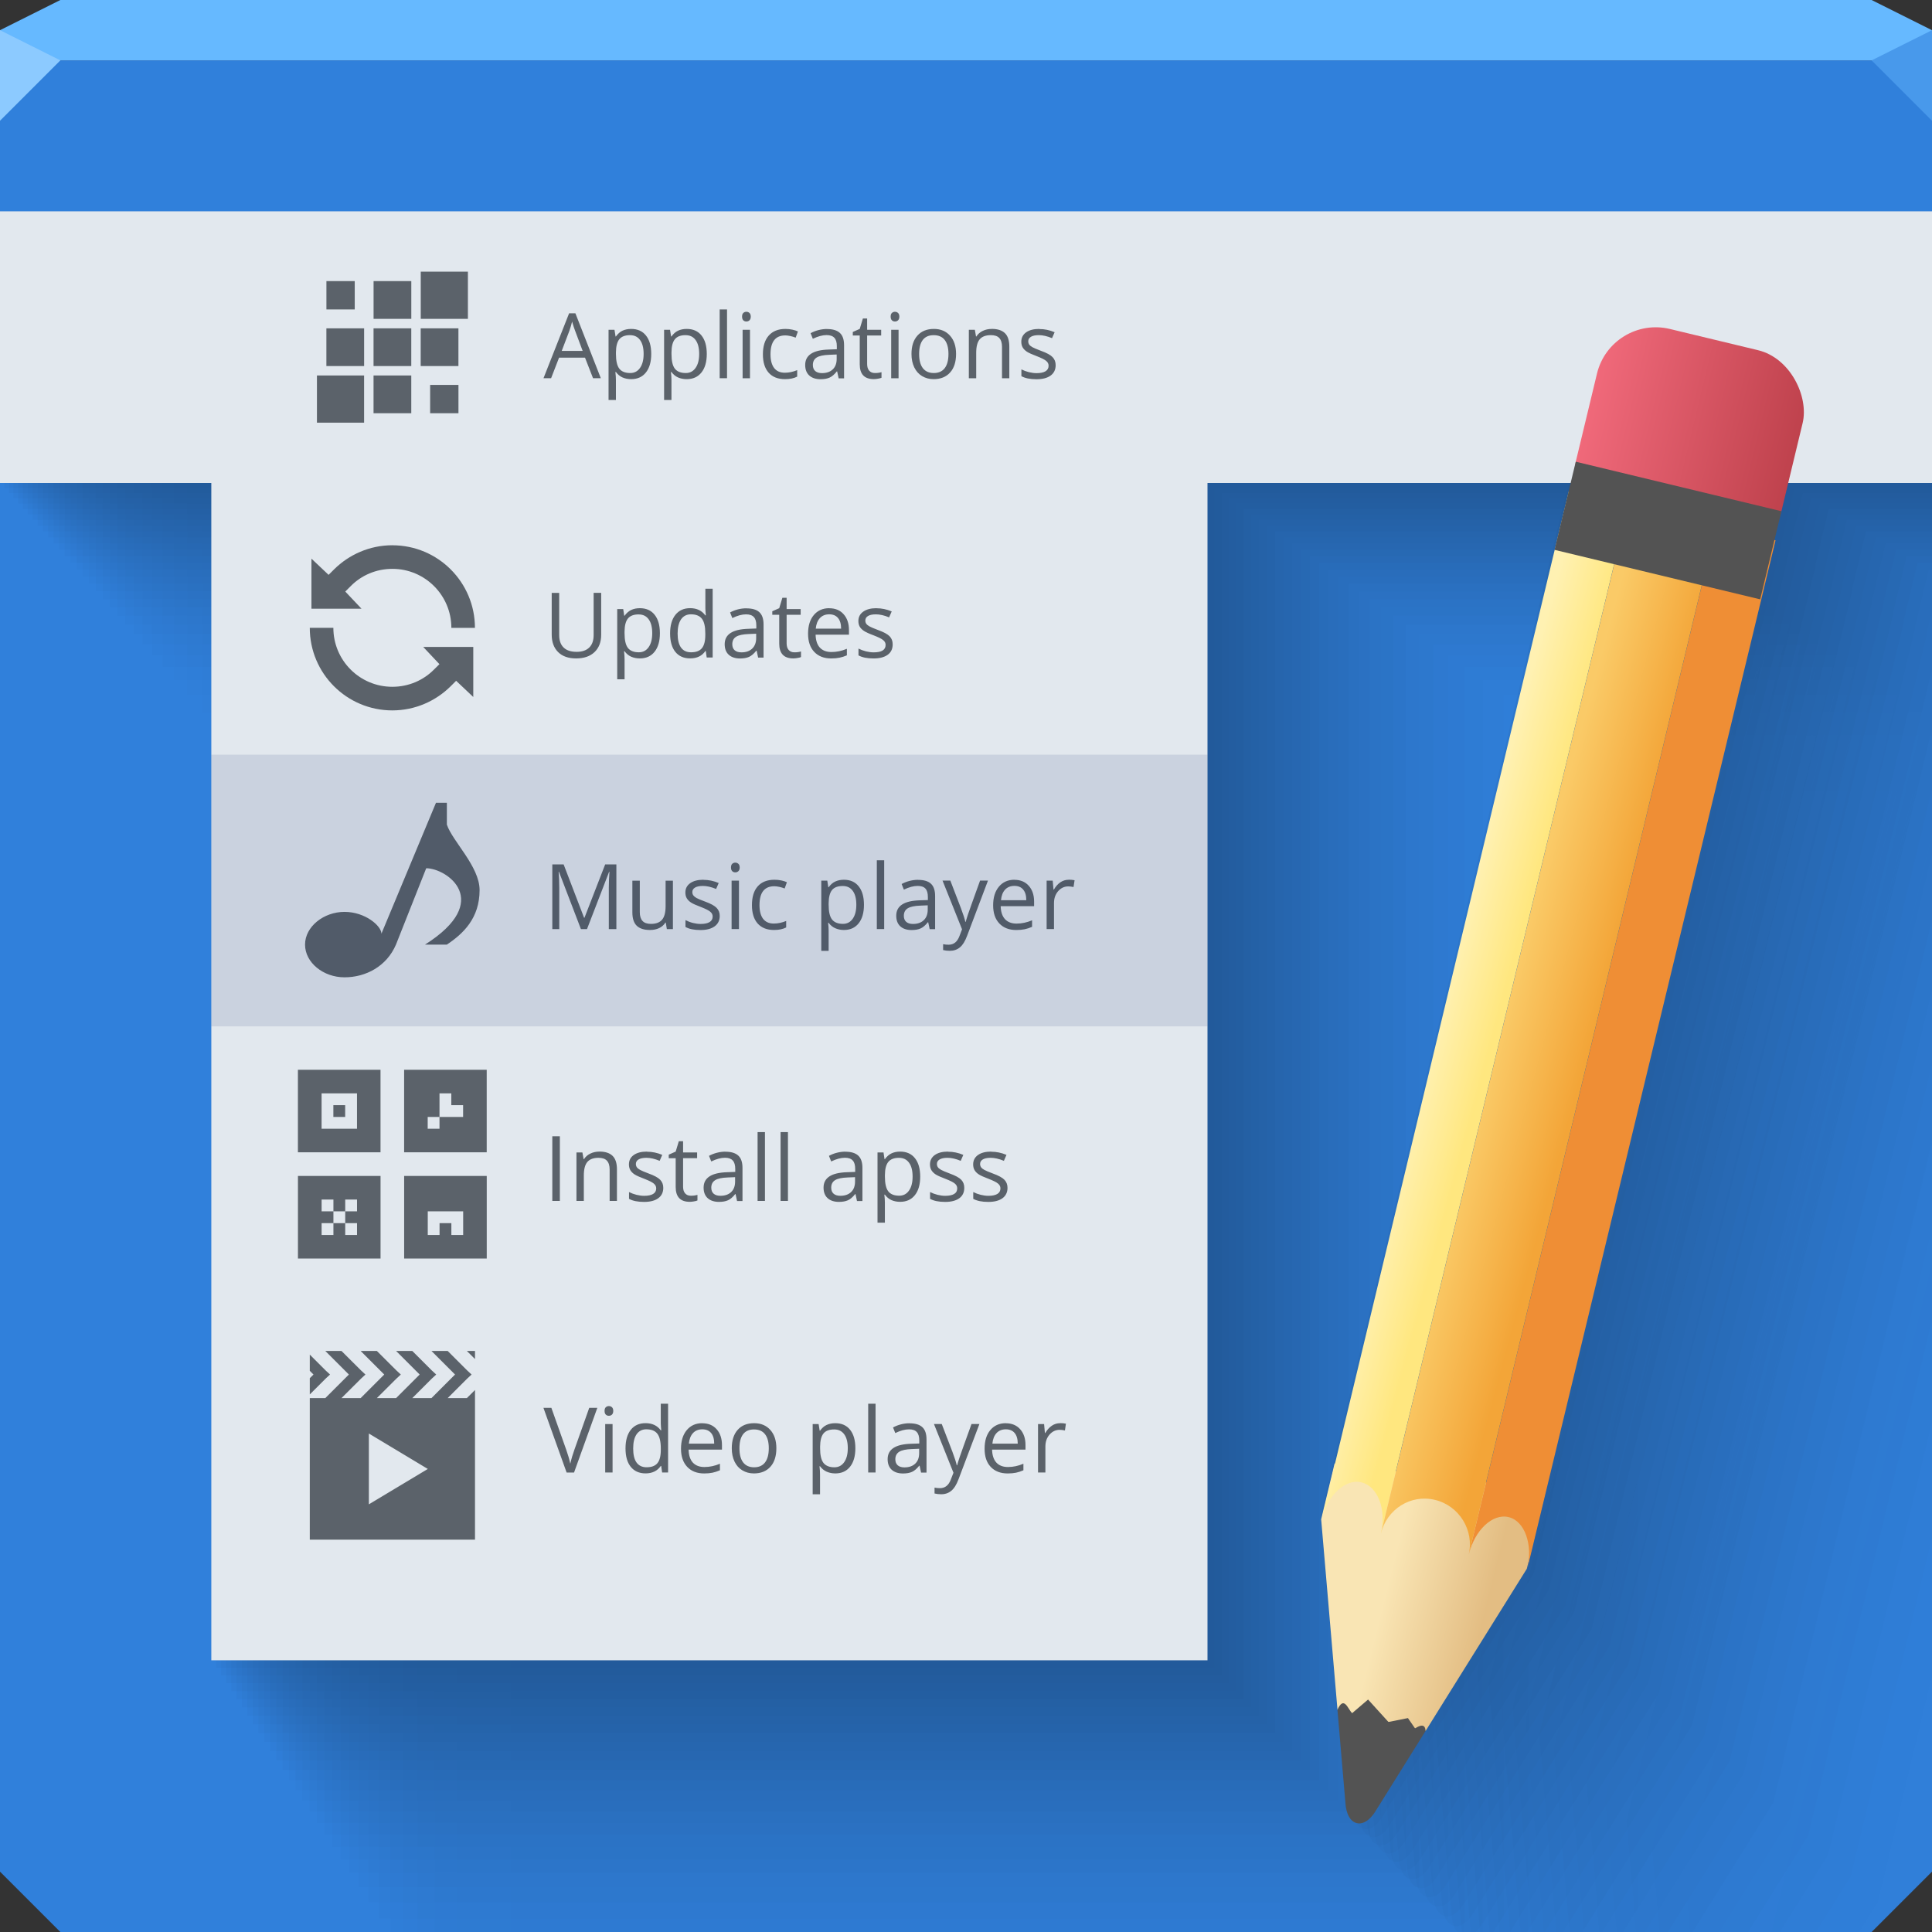 <?xml version="1.0" encoding="UTF-8"?>
<svg id="w" width="64" height="64" version="1.1" xmlns="http://www.w3.org/2000/svg" xmlns:cc="http://creativecommons.org/ns#" xmlns:dc="http://purl.org/dc/elements/1.1/" xmlns:rdf="http://www.w3.org/1999/02/22-rdf-syntax-ns#">
	<rect width="100%" height="100%" fill="#333333" stroke="none"/>
	<defs id="aw">
		<linearGradient id="b" x1="49" x2="45.63" y1="59" y2="58.97" gradientUnits="userSpaceOnUse">
			<stop id="ap" stop-color="#e3bd83" offset="0"/>
			<stop id="ag" stop-color="#f9e5b4" offset="1"/>
		</linearGradient>
		<linearGradient id="e" x1="43.258" x2="41.375" y1="32.905" y2="32.412" gradientUnits="userSpaceOnUse">
			<stop id="bk" stop-color="#ffe77f" offset="0"/>
			<stop id="bp" stop-color="#fff1b2" offset="1"/>
		</linearGradient>
		<linearGradient id="f" x1="45.908" x2="43.032" y1="35.126" y2="34.374" gradientUnits="userSpaceOnUse">
			<stop id="bl" stop-color="#f3a538" offset="0"/>
			<stop id="bm" stop-color="#faca67" offset="1"/>
		</linearGradient>
		<linearGradient id="c" x1="50" x2="43" y1="20" y2="20" gradientUnits="userSpaceOnUse">
			<stop id="am" stop-color="#bf424d" offset="0"/>
			<stop id="an" stop-color="#f0697a" offset="1"/>
		</linearGradient>
	</defs>
	<path id="as" d="m0 2v32 28l2 2h30 30l2-2v-28-32h-32z" style="color:#000000;fill:#3080db"/>
	<path id="bf" d="m2 0-2 1v1h19.562 19.562 24.875v-1l-2-1h-22.875-19.562z" style="color:#000000;fill:#66b9ff"/>
	<path id="d" d="m64 4-2-2 2-1z" style="fill:#4899eb"/>
	<path id="h" d="m0 1v3l2-2z" style="fill:#8ccaff"/>
	<g id="af" style="opacity:.436">
		<path id="ab" d="m9 16v10.178h7.916v10.178 10.178 23.748h37.318v-23.748-10.178-10.178h13.544l-0.066 0.274-0.015-0.004-9.243 38.493c0.009-0.039 0.031-0.068 0.042-0.106l-0.024 0.097 0.614 7.125 0.307 3.563s0.037 0.591 0.417 0.682c0.381 0.091 0.682-0.42 0.682-0.42l1.891-3.033 3.784-6.069 0.709-2.946-0.011-0.002 8.565-35.54-0.015-0.004 0.261-1.091 0.245-1.018h5.455v-10.178zm60.393 13.175h0.004l-8.159 33.952h-0.002zm3.28 0.789h0.002l-8.064 33.586h-0.004z" style="color:#000000;fill-opacity:.004;fill:#000000"/>
		<path id="n" d="m0 7v9h7v9 9 21h33v-21-9-9h11.977l-0.059 0.242-0.014-0.004-8.174 34.039c0.008-0.034 0.027-0.06 0.037-0.094l-0.021 0.086 0.543 6.301 0.271 3.15s0.032 0.523 0.369 0.604c0.337 0.081 0.604-0.371 0.604-0.371l1.672-2.682 3.346-5.367 0.627-2.606-0.01-2e-3 7.574-31.428-0.014-0.004 0.23-0.965 0.217-0.9h4.824v-9zm53.404 11.65h0.004l-7.215 30.023h-2e-3zm2.9 0.697h2e-3l-7.131 29.699h-0.004z" style="color:#000000;fill-opacity:.055;fill:#000000"/>
		<g id="y" style="">
			<path id="al" d="m9 16v10.178h7.916v10.178 10.178 23.748h37.318v-23.748-10.178-10.178h13.544l-0.066 0.274-0.015-0.004-9.243 38.493c0.009-0.039 0.031-0.068 0.042-0.106 0 0-0.024 0.097-0.024 0.097s0.614 7.125 0.614 7.125 0.307 3.563 0.307 3.563 0.037 0.591 0.417 0.682c0.381 0.091 0.682-0.42 0.682-0.42s1.891-3.033 1.891-3.033 3.784-6.069 3.784-6.069l0.709-2.946-0.011-0.002 8.565-35.54-0.015-0.004 0.261-1.091 0.245-1.018h5.455v-10.178h-72.375m60.393 13.175h0.004l-8.159 33.952h-0.002l8.157-33.952m3.28 0.789h0.002l-8.064 33.586h-0.004l8.066-33.586" style="color:#000000;fill-opacity:.004;fill:#000000;opacity:1"/>
			<path id="aj" d="m7.384 14.384v9.966h7.752v9.966 9.966 23.254h36.543v-23.254-9.966-9.966h13.262l-0.065 0.268-0.015-0.004-9.051 37.693c0.009-0.038 0.03-0.067 0.041-0.104 0 0-0.024 0.095-0.024 0.095l0.601 6.977s0.301 3.489 0.301 3.489 0.036 0.579 0.409 0.668c0.373 0.09 0.668-0.411 0.668-0.411s1.851-2.97 1.851-2.97 3.705-5.943 3.705-5.943l0.694-2.885-0.011-0.002 8.387-34.802s-0.015-0.004-0.015-0.004l0.255-1.068s0.24-0.997 0.24-0.997h5.342v-9.966h-70.871m59.138 12.901h0.004l-7.989 33.247h-0.002l7.987-33.247m3.212 0.772h0.002l-7.896 32.888h-0.004l7.899-32.888" style="color:#000000;fill-opacity:.013;fill:#000000;opacity:1"/>
			<path id="ah" d="m6.714 13.714v9.879h7.683v9.879 9.879 23.05h36.221v-23.05-9.879-9.879h13.146l-0.064 0.266-0.015-0.004-8.972 37.362c0.009-0.038 0.03-0.066 0.041-0.103l-0.024 0.094 0.596 6.916 0.298 3.458s0.035 0.574 0.405 0.662c0.37 0.089 0.662-0.407 0.662-0.407s1.835-2.943 1.835-2.943 3.672-5.891 3.672-5.891l0.688-2.86s-0.011-0.002-0.011-0.002l8.314-34.496-0.015-0.004 0.253-1.059 0.238-0.988h5.295v-9.879h-70.248m58.618 12.788h0.004l-7.919 32.954h-0.002l7.917-32.954m3.183 0.765h0.002l-7.827 32.598h-0.004l7.829-32.598" style="color:#000000;fill-opacity:.017;fill:#000000;opacity:1"/>
			<path id="a" d="m6.2 13.2v9.811h7.631v9.811 9.811 22.893h35.975v-22.893-9.811-9.811h13.056l-0.064 0.264s-0.015-0.004-0.015-0.004l-8.911 37.108c0.009-0.037 0.03-0.066 0.04-0.102 0 0-0.023 0.094-0.023 0.094s0.592 6.869 0.592 6.869 0.296 3.434 0.296 3.434 0.035 0.57 0.402 0.658c0.367 0.088 0.658-0.405 0.658-0.405l1.823-2.923s3.647-5.851 3.647-5.851l0.683-2.84-0.011-0.002 8.257-34.261-0.015-0.004 0.251-1.052 0.236-0.982h5.259v-9.811h-69.77m58.219 12.701h0.004l-7.865 32.73h-0.002l7.863-32.73m3.162 0.76h0.002l-7.774 32.377h-0.004l7.776-32.377" style="color:#000000;fill-opacity:.02;fill:#000000;opacity:1"/>
			<path id="at" d="m5.767 12.767v9.755h7.587v9.755 9.755 22.761h35.767v-22.761-9.755-9.755h12.981l-0.064 0.263-0.015-0.004-8.859 36.893c0.009-0.037 0.03-0.065 0.04-0.102l-0.023 0.093 0.589 6.829s0.294 3.415 0.294 3.415 0.035 0.566 0.4 0.654c0.365 0.088 0.654-0.402 0.654-0.402s1.812-2.906 1.812-2.906 3.626-5.817 3.626-5.817l0.68-2.824-0.011-0.002 8.209-34.063-0.015-0.004 0.25-1.046s0.235-0.976 0.235-0.976h5.229v-9.755h-69.367m57.882 12.627h0.004l-7.82 32.541h-0.002l7.818-32.541m3.144 0.756h0.002l-7.729 32.19h-0.004l7.731-32.19" style="color:#000000;fill-opacity:.022;fill:#000000;opacity:1"/>
			<path id="bn" d="m5.386 12.386v9.705h7.548v9.705 9.705 22.644h35.584v-22.644-9.705-9.705h12.914l-0.063 0.261-0.015-0.004-8.814 36.704c0.009-0.037 0.03-0.065 0.04-0.101 0 0-0.023 0.093-0.023 0.093s0.585 6.794 0.585 6.794 0.293 3.397 0.293 3.397 0.035 0.564 0.398 0.651c0.363 0.087 0.651-0.4 0.651-0.4l1.803-2.892s3.608-5.787 3.608-5.787l0.676-2.809-0.011-0.002 8.167-33.889-0.015-0.004 0.249-1.04s0.234-0.971 0.234-0.971h5.202v-9.705h-69.012m57.586 12.563h0.004l-7.78 32.374h-0.002l7.778-32.374m3.127 0.752h0.002l-7.689 32.025h-0.004l7.691-32.025" style="color:#000000;fill-opacity:.024;fill:#000000;opacity:1"/>
			<path id="bo" d="m5.04 12.041v9.66h7.513v9.66 9.66 22.539h35.419v-22.539-9.66-9.66h12.854l-0.063 0.26s-0.015-0.004-0.015-0.004l-8.773 36.534c0.009-0.037 0.029-0.065 0.04-0.101 0 0-0.023 0.092-0.023 0.092s0.583 6.763 0.583 6.763l0.291 3.381s0.035 0.561 0.396 0.648c0.361 0.087 0.648-0.398 0.648-0.398l1.794-2.878s3.591-5.761 3.591-5.761l0.673-2.796-0.011-0.002 8.129-33.731-0.015-0.004 0.247-1.036s0.233-0.966 0.233-0.966h5.178v-9.66h-68.69m57.318 12.504h0.004l-7.744 32.224h-0.002l7.742-32.224m3.113 0.748h0.002l-7.654 31.876h-0.004l7.655-31.876" style="color:#000000;fill-opacity:.026;fill:#000000;opacity:1"/>
			<path id="bi" d="m4.723 11.723v9.618h7.481v9.618 9.618 22.442h35.266v-22.442-9.618-9.618h12.799l-0.063 0.259-0.015-0.004-8.735 36.377c0.009-0.037 0.029-0.064 0.04-0.1 0 0-0.023 0.092-0.023 0.092l0.58 6.734s0.29 3.367 0.29 3.367 0.035 0.558 0.394 0.645c0.36 0.086 0.645-0.397 0.645-0.397s1.787-2.866 1.787-2.866l3.575-5.736 0.67-2.784-0.01-0.002 8.094-33.586-0.015-0.004 0.246-1.031s0.232-0.962 0.232-0.962h5.155v-9.618h-68.395m57.072 12.45h0.004l-7.71 32.085h-0.002l7.708-32.085m3.1 0.745h0.002l-7.621 31.739h-0.004l7.623-31.739" style="color:#000000;fill-opacity:.028;fill:#000000;opacity:1"/>
			<path id="bq" d="m4.428 11.428v9.579h7.451v9.579 9.579 22.352h35.125v-22.352-9.579-9.579h12.748l-0.062 0.258s-0.015-0.004-0.015-0.004l-8.7 36.231c0.009-0.037 0.029-0.064 0.04-0.1 0 0-0.023 0.091-0.023 0.091s0.578 6.706 0.578 6.706l0.289 3.353s0.034 0.556 0.393 0.642c0.358 0.086 0.642-0.395 0.642-0.395s1.78-2.854 1.78-2.854l3.561-5.713 0.667-2.773-0.01-0.002 8.062-33.451-0.015-0.004 0.245-1.027 0.231-0.958h5.135v-9.579h-68.12m56.843 12.4h0.004l-7.679 31.956h-0.002l7.677-31.956m3.087 0.742h0.002l-7.59 31.611h-0.004l7.592-31.611" style="color:#000000;fill-opacity:.03;fill:#000000;opacity:1"/>
			<path id="bj" d="m4.151 11.151v9.543h7.423v9.543 9.543 22.267h34.992v-22.267-9.543-9.543h12.699l-0.062 0.257-0.014-0.004-8.667 36.093c0.009-0.036 0.029-0.064 0.039-0.099 0 0-0.023 0.091-0.023 0.091s0.576 6.681 0.576 6.681 0.288 3.341 0.288 3.341 0.034 0.554 0.391 0.64c0.357 0.086 0.64-0.393 0.64-0.393l1.773-2.844 3.548-5.691 0.665-2.763-0.01-0.002 8.031-33.324-0.014-0.004 0.244-1.023 0.23-0.955h5.115v-9.543h-67.862m56.627 12.353h0.004l-7.65 31.835h-0.002l7.648-31.835m3.075 0.739h0.002l-7.561 31.492h-0.004l7.563-31.492" style="color:#000000;fill-opacity:.031;fill:#000000;opacity:1"/>
			<path id="av" d="m3.888 10.888v9.509h7.396v9.509 9.509 22.187h34.866v-22.187-9.509-9.509h12.654l-0.062 0.256-0.014-0.004-8.636 35.964c0.009-0.036 0.029-0.064 0.039-0.099 0 0-0.023 0.091-0.023 0.091s0.574 6.657 0.574 6.657 0.287 3.329 0.287 3.329 0.034 0.552 0.39 0.638c0.356 0.085 0.638-0.392 0.638-0.392l1.766-2.833s3.535-5.671 3.535-5.671l0.662-2.753-0.01-0.002 8.002-33.205-0.014-0.004 0.243-1.019 0.229-0.951h5.097v-9.509h-67.618m56.424 12.309h0.004l-7.623 31.721h-0.002l7.621-31.721m3.064 0.737h0.002l-7.534 31.378h-0.004l7.536-31.378" style="color:#000000;fill-opacity:.033;fill:#000000;opacity:1"/>
			<path id="ay" d="m3.639 10.639v9.476h7.37v9.476 9.476 22.111h34.746v-22.111-9.476-9.476h12.61l-0.062 0.255-0.014-0.004-8.606 35.84c0.009-0.036 0.029-0.063 0.039-0.099 0 0-0.023 0.09-0.023 0.09s0.572 6.634 0.572 6.634l0.286 3.317s0.034 0.55 0.389 0.635c0.355 0.085 0.635-0.391 0.635-0.391s1.76-2.824 1.76-2.824 3.523-5.651 3.523-5.651l0.66-2.743-0.01-0.002 7.975-33.091-0.014-0.004 0.243-1.016s0.228-0.948 0.228-0.948h5.08v-9.476h-67.386m56.23 12.267h0.004l-7.597 31.612h-0.002l7.595-31.612m3.054 0.734h0.002l-7.508 31.271h-0.004l7.51-31.271" style="color:#000000;fill-opacity:.034;fill:#000000;opacity:1"/>
			<path id="u" d="m3.401 10.4v9.445h7.346v9.445 9.445 22.038h34.632v-22.038-9.445-9.445h12.569l-0.061 0.254-0.014-0.004-8.578 35.722c0.009-0.036 0.029-0.063 0.039-0.098 0 0-0.023 0.09-0.023 0.09l0.57 6.612 0.285 3.306s0.034 0.548 0.387 0.633c0.353 0.085 0.633-0.389 0.633-0.389s1.754-2.814 1.754-2.814l3.511-5.633 0.658-2.734-0.01-0.002 7.949-32.982-0.014-0.004 0.242-1.012 0.228-0.945h5.063v-9.445h-67.164m56.045 12.226h0.004l-7.572 31.508h-0.002l7.57-31.508m3.044 0.732h0.002l-7.483 31.168h-0.004l7.485-31.168" style="color:#000000;fill-opacity:.036;fill:#000000;opacity:1"/>
			<path id="ar" d="m3.172 10.172v9.415h7.323v9.415 9.415 21.968h34.522v-21.968-9.415-9.415h12.529l-0.061 0.253-0.014-0.004-8.551 35.609c0.009-0.036 0.029-0.063 0.039-0.098 0 0-0.022 0.09-0.022 0.09s0.568 6.591 0.568 6.591 0.284 3.296 0.284 3.296 0.034 0.547 0.386 0.631c0.352 0.085 0.631-0.388 0.631-0.388s1.749-2.805 1.749-2.805 3.5-5.615 3.5-5.615l0.656-2.726-0.01-0.002 7.923-32.877s-0.014-0.004-0.014-0.004l0.241-1.009s0.227-0.942 0.227-0.942h5.047v-9.415h-66.952m55.867 12.188h0.004l-7.548 31.408h-0.002l7.546-31.408m3.034 0.729h0.002l-7.46 31.069h-0.004l7.462-31.069" style="color:#000000;fill-opacity:.037;fill:#000000;opacity:1"/>
			<path id="bd" d="m2.952 9.952v9.386h7.3v9.386 9.386 21.901h34.416v-21.901-9.386-9.386h12.491l-0.061 0.253s-0.014-0.004-0.014-0.004l-8.525 35.5c0.009-0.036 0.029-0.063 0.039-0.098l-0.022 0.09s0.566 6.571 0.566 6.571 0.283 3.286 0.283 3.286 0.034 0.545 0.385 0.629c0.351 0.084 0.629-0.387 0.629-0.387l1.744-2.797s3.489-5.598 3.489-5.598l0.654-2.717-0.01-0.002 7.899-32.777-0.014-0.004 0.24-1.006s0.226-0.939 0.226-0.939h5.031v-9.386h-66.747m55.696 12.15h0.004l-7.524 31.312h-0.002l7.522-31.312m3.025 0.727h0.002l-7.437 30.974h-0.004l7.439-30.974" style="color:#000000;fill-opacity:.038;fill:#000000;opacity:1"/>
			<path id="q" d="m2.74 9.739v9.358h7.279v9.358 9.358 21.836h34.314v-21.836-9.358-9.358h12.454l-0.061 0.252-0.014-0.004-8.499 35.395c0.009-0.036 0.029-0.063 0.039-0.097l-0.022 0.089 0.565 6.552s0.282 3.276 0.282 3.276 0.034 0.543 0.384 0.628c0.35 0.084 0.628-0.386 0.628-0.386l1.738-2.788s3.479-5.581 3.479-5.581l0.652-2.709-0.01-0.002 7.876-32.68s-0.014-0.004-0.014-0.004l0.24-1.003 0.225-0.936h5.016v-9.358h-66.549m55.532 12.114h0.004l-7.502 31.219h-0.002l7.5-31.219m3.016 0.725h0.002l-7.415 30.882h-0.004l7.417-30.882" style="color:#000000;fill-opacity:.039;fill:#000000;opacity:1"/>
			<path id="r" d="m2.534 9.534v9.332h7.258v9.332 9.332 21.774h34.216v-21.774-9.332-9.332h12.418l-0.061 0.251-0.014-0.004-8.475 35.293c0.009-0.036 0.028-0.062 0.038-0.097 0 0-0.022 0.089-0.022 0.089s0.563 6.533 0.563 6.533l0.281 3.267s0.034 0.542 0.383 0.626c0.349 0.084 0.626-0.385 0.626-0.385s1.734-2.78 1.734-2.78 3.469-5.565 3.469-5.565l0.65-2.701-0.01-0.002 7.853-32.586-0.014-0.004 0.239-1s0.225-0.934 0.225-0.934h5.002v-9.332h-66.358m55.372 12.08h0.004l-7.481 31.13h-0.002l7.479-31.13m3.007 0.723h0.002l-7.394 30.794h-0.004l7.396-30.794" style="color:#000000;fill-opacity:.041;fill:#000000;opacity:1"/>
			<path id="m" d="m2.335 9.335v9.306h7.238v9.306 9.306 21.713h34.12v-21.713-9.306-9.306h12.383l-0.061 0.25-0.014-0.004-8.451 35.195c0.009-0.036 0.028-0.062 0.038-0.097l-0.022 0.089 0.561 6.515 0.281 3.257s0.033 0.54 0.382 0.624c0.348 0.084 0.624-0.384 0.624-0.384s1.729-2.773 1.729-2.773 3.459-5.549 3.459-5.549l0.648-2.694-0.01-0.002 7.831-32.495-0.014-0.004 0.238-0.998 0.224-0.931h4.988v-9.306h-66.173m55.218 12.046h0.004l-7.46 31.043h-0.002l7.458-31.043m2.999 0.721h0.002l-7.373 30.708h-0.004l7.375-30.708" style="color:#000000;fill-opacity:.042;fill:#000000;opacity:1"/>
			<path id="o" d="m2.142 9.142v9.28h7.218v9.28 9.28 21.654h34.028v-21.654-9.28-9.28h12.35l-0.06 0.25-0.014-0.004-8.428 35.099c0.009-0.035 0.028-0.062 0.038-0.097l-0.022 0.089 0.56 6.497s0.28 3.248 0.28 3.248 0.033 0.539 0.381 0.622c0.347 0.083 0.622-0.383 0.622-0.383s1.724-2.765 1.724-2.765l3.45-5.534 0.646-2.687-0.01-0.002 7.81-32.407-0.014-0.004s0.238-0.995 0.238-0.995l0.224-0.928h4.974v-9.28h-65.993m55.068 12.013h0.004l-7.439 30.959h-0.002l7.438-30.959m2.991 0.719h0.002l-7.353 30.624h-0.004l7.355-30.624" style="color:#000000;fill-opacity:.043;fill:#000000;opacity:1"/>
			<path id="s" d="m1.954 8.954v9.256h7.199v9.256 9.256 21.597h33.938v-21.597-9.256-9.256h12.317l-0.06 0.249-0.014-0.004-8.406 35.006c0.009-0.035 0.028-0.062 0.038-0.096l-0.022 0.088s0.558 6.48 0.558 6.48 0.279 3.24 0.279 3.24 0.033 0.537 0.38 0.621c0.346 0.083 0.621-0.382 0.621-0.382s1.719-2.758 1.719-2.758l3.441-5.52 0.645-2.679-0.01-0.002 7.789-32.321-0.014-0.004 0.237-0.992s0.223-0.926 0.223-0.926h4.961v-9.256h-65.818m54.922 11.981h0.004l-7.42 30.876h-0.002l7.418-30.876m2.983 0.717h0.002l-7.333 30.543h-0.004l7.335-30.543" style="color:#000000;fill-opacity:.044;fill:#000000;opacity:1"/>
			<path id="ao" d="m1.771 8.771v9.232h7.18v9.232 9.232 21.541h33.85v-21.541-9.232-9.232h12.285l-0.06 0.248-0.014-0.004-8.384 34.916c0.009-0.035 0.028-0.062 0.038-0.096l-0.022 0.088s0.557 6.463 0.557 6.463 0.278 3.232 0.278 3.232 0.033 0.536 0.379 0.619c0.345 0.083 0.619-0.381 0.619-0.381s1.715-2.751 1.715-2.751l3.432-5.505 0.643-2.673-0.01-0.002 7.769-32.237-0.014-0.004s0.236-0.99 0.236-0.99l0.222-0.924h4.948v-9.232h-65.648m54.779 11.95h0.004l-7.401 30.797h-0.002l7.399-30.797m2.975 0.715h0.002l-7.314 30.464h-0.004l7.316-30.464" style="color:#000000;fill-opacity:.045;fill:#000000;opacity:1"/>
			<path id="aq" d="m1.593 8.592v9.208h7.162v9.208 9.208 21.486h33.764v-21.486-9.208-9.208h12.254l-0.06 0.248-0.014-0.004-8.363 34.827c0.008-0.035 0.028-0.062 0.038-0.096l-0.022 0.088s0.556 6.447 0.556 6.447 0.278 3.223 0.278 3.223 0.033 0.535 0.378 0.617c0.345 0.083 0.617-0.38 0.617-0.38l1.711-2.744s3.423-5.492 3.423-5.492l0.641-2.666-0.01-0.002 7.75-32.155-0.014-0.004s0.236-0.987 0.236-0.987 0.222-0.921 0.222-0.921h4.936v-9.208h-65.482m54.641 11.92h0.004l-7.382 30.719h-0.002l7.38-30.719m2.967 0.713h0.002l-7.296 30.387h-0.004l7.298-30.387" style="color:#000000;fill-opacity:.046;fill:#000000;opacity:1"/>
			<path id="ac" d="m1.418 8.418v9.186h7.144v9.186 9.186 21.433h33.68v-21.433-9.186-9.186h12.224l-0.06 0.247-0.014-0.004-8.342 34.741c0.008-0.035 0.028-0.062 0.038-0.096l-0.022 0.088 0.554 6.431s0.277 3.215 0.277 3.215 0.033 0.533 0.377 0.616c0.344 0.083 0.616-0.379 0.616-0.379s1.706-2.737 1.706-2.737 3.415-5.478 3.415-5.478l0.64-2.659-0.01-0.002 7.73-32.076-0.014-0.004 0.235-0.985s0.221-0.919 0.221-0.919h4.924v-9.186h-65.32m54.506 11.891h0.004l-7.364 30.643h-0.002l7.362-30.643m2.96 0.712h0.002l-7.278 30.312h-0.004l7.28-30.312" style="color:#000000;fill-opacity:.047;fill:#000000;opacity:1"/>
			<path id="ai" d="m1.248 8.248v9.163h7.127v9.163 9.163 21.381h33.599v-21.381-9.163-9.163h12.194l-0.06 0.247-0.014-0.004-8.322 34.657c0.008-0.035 0.028-0.061 0.038-0.095 0 0-0.022 0.087-0.022 0.087s0.553 6.415 0.553 6.415 0.276 3.208 0.276 3.208 0.033 0.532 0.376 0.614c0.343 0.082 0.614-0.378 0.614-0.378s1.702-2.73 1.702-2.73l3.406-5.465 0.638-2.653-0.01-0.002 7.712-31.998-0.014-0.004 0.235-0.982s0.221-0.917 0.221-0.917h4.912v-9.163h-65.161m54.373 11.862h0.004l-7.346 30.568h-0.002l7.344-30.568m2.953 0.71h0.002l-7.26 30.238h-0.004l7.262-30.238" style="color:#000000;fill-opacity:.048;fill:#000000;opacity:1"/>
			<path id="ak" d="m1.081 8.081v9.142h7.11v9.142 9.142 21.33h33.519v-21.33-9.142-9.142h12.165l-0.06 0.246-0.014-0.004-8.302 34.574c0.008-0.035 0.028-0.061 0.038-0.095 0 0-0.022 0.087-0.022 0.087s0.551 6.4 0.551 6.4 0.276 3.2 0.276 3.2 0.033 0.531 0.375 0.613c0.342 0.082 0.613-0.377 0.613-0.377l1.698-2.724 3.398-5.452 0.637-2.646-0.01-0.002 7.693-31.922-0.014-0.004 0.234-0.98 0.22-0.915h4.9v-9.142h-65.006m54.244 11.834h0.004l-7.328 30.495h-0.002l7.326-30.495m2.946 0.708h0.002l-7.243 30.166h-0.004l7.245-30.166" style="color:#000000;fill-opacity:.049;fill:#000000;opacity:1"/>
			<path id="i" d="m0.918 7.918v9.12h7.093v9.12 9.12 21.28h33.44v-21.28-9.12-9.12h12.136l-0.059 0.245-0.014-0.004-8.283 34.493c0.008-0.035 0.028-0.061 0.038-0.095 0 0-0.022 0.087-0.022 0.087s0.55 6.385 0.55 6.385l0.275 3.192s0.033 0.53 0.374 0.612c0.341 0.082 0.612-0.376 0.612-0.376s1.694-2.717 1.694-2.717l3.39-5.439 0.635-2.64-0.01-0.002 7.675-31.847-0.014-0.004 0.234-0.978s0.22-0.912 0.22-0.912h4.889v-9.12h-64.854m54.117 11.806h0.004l-7.311 30.424h-0.002l7.309-30.424m2.939 0.707h0.002l-7.226 30.096h-0.004l7.228-30.096" style="color:#000000;fill-opacity:.05;fill:#000000;opacity:1"/>
			<path id="z" d="m0.758 7.758v9.099h7.077v9.099 9.099 21.231h33.364v-21.231-9.099-9.099h12.109l-0.059 0.245s-0.014-0.004-0.014-0.004l-8.264 34.414c0.008-0.035 0.028-0.061 0.038-0.095 0 0-0.022 0.087-0.022 0.087l0.549 6.37s0.274 3.185 0.274 3.185 0.033 0.528 0.373 0.61c0.341 0.082 0.61-0.375 0.61-0.375l1.69-2.711s3.383-5.426 3.383-5.426l0.634-2.634-0.01-0.002 7.658-31.774s-0.014-0.004-0.014-0.004l0.233-0.975 0.219-0.91h4.877v-9.099h-64.705m53.993 11.779h0.004l-7.294 30.354h-0.002l7.292-30.354m2.932 0.705h0.002l-7.209 30.026h-0.004l7.211-30.026" style="color:#000000;fill-opacity:.051;fill:#000000;opacity:1"/>
			<path id="l" d="m0.601 7.601v9.079h7.061v9.079 9.079 21.183h33.288v-21.183-9.079-9.079h12.081l-0.059 0.244s-0.014-0.004-0.014-0.004l-8.245 34.336c0.008-0.035 0.028-0.061 0.037-0.095 0 0-0.022 0.087-0.022 0.087s0.548 6.356 0.548 6.356 0.274 3.178 0.274 3.178 0.033 0.527 0.372 0.609c0.34 0.082 0.609-0.374 0.609-0.374s1.687-2.705 1.687-2.705l3.375-5.414 0.632-2.628-0.01-0.002 7.64-31.702s-0.014-0.004-0.014-0.004 0.232-0.973 0.232-0.973 0.219-0.908 0.219-0.908h4.866v-9.079h-64.559m53.871 11.752h0.004l-7.278 30.286h-0.002l7.276-30.286m2.926 0.703h0.002l-7.193 29.959h-0.004l7.195-29.959" style="color:#000000;fill-opacity:.051;fill:#000000;opacity:1"/>
			<path id="j" d="m0.447 7.447v9.058h7.045v9.058 9.058 21.136h33.214v-21.136-9.058-9.058h12.054l-0.059 0.244-0.014-0.004-8.227 34.26c0.008-0.035 0.028-0.061 0.037-0.094 0 0-0.022 0.086-0.022 0.086s0.546 6.342 0.546 6.342 0.273 3.171 0.273 3.171 0.033 0.526 0.372 0.607c0.339 0.081 0.607-0.373 0.607-0.373l1.683-2.699s3.367-5.402 3.367-5.402l0.631-2.622-0.01-0.002 7.623-31.632-0.014-0.004s0.232-0.971 0.232-0.971l0.218-0.906h4.856v-9.058h-64.416m53.751 11.726h0.004l-7.262 30.218h-0.002l7.26-30.218m2.919 0.702h0.002l-7.177 29.892h-0.004l7.179-29.892" style="color:#000000;fill-opacity:.052;fill:#000000;opacity:1"/>
			<path id="k" d="m0.295 7.295v9.039h7.03v9.039 9.039 21.09h33.142v-21.09-9.039-9.039h12.028l-0.059 0.243-0.014-0.004-8.209 34.185c0.008-0.035 0.028-0.061 0.037-0.094 0 0-0.022 0.086-0.022 0.086s0.545 6.328 0.545 6.328l0.273 3.164s0.032 0.525 0.371 0.606c0.338 0.081 0.606-0.373 0.606-0.373s1.679-2.693 1.679-2.693 3.36-5.39 3.36-5.39l0.63-2.617-0.01-0.002 7.607-31.563-0.014-0.004s0.231-0.969 0.231-0.969l0.218-0.904h4.845v-9.039h-64.275m53.633 11.7h0.004l-7.246 30.152h-0.002l7.244-30.152m2.913 0.7h0.002l-7.162 29.827h-0.004l7.163-29.827" style="color:#000000;fill-opacity:.053;fill:#000000;opacity:1"/>
			<path id="az" d="m0.146 7.146v9.019h7.015v9.019 9.019 21.045h33.07v-21.045-9.019-9.019h12.002l-0.059 0.243-0.014-0.004-8.191 34.111c0.008-0.034 0.027-0.06 0.037-0.094l-0.022 0.086s0.544 6.314 0.544 6.314l0.272 3.157s0.032 0.524 0.37 0.605c0.338 0.081 0.605-0.372 0.605-0.372l1.675-2.687s3.353-5.379 3.353-5.379l0.628-2.611-0.01-0.002 7.59-31.495-0.014-0.004 0.231-0.967s0.217-0.902 0.217-0.902h4.835v-9.019h-64.136m53.518 11.675h0.004l-7.23 30.087h-0.002l7.228-30.087m2.907 0.699h0.002l-7.146 29.762h-0.004l7.148-29.762" style="color:#000000;fill-opacity:.054;fill:#000000;opacity:1"/>
			<path id="ax" d="m0 7v9h7v9 9 21h33v-21-9-9h11.977l-0.059 0.242s-0.014-0.004-0.014-0.004l-8.174 34.039c0.008-0.034 0.027-0.06 0.037-0.094l-0.021 0.086s0.543 6.301 0.543 6.301 0.271 3.15 0.271 3.15 0.032 0.523 0.369 0.604c0.337 0.081 0.604-0.371 0.604-0.371s1.672-2.682 1.672-2.682 3.346-5.367 3.346-5.367l0.627-2.606-0.01-2e-3 7.574-31.428s-0.014-0.004-0.014-0.004l0.23-0.965 0.217-0.9h4.824v-9h-64m53.404 11.65h0.004l-7.215 30.023h-2e-3l7.213-30.023m2.9 0.697h2e-3l-7.131 29.699h-0.004l7.133-29.699" style="color:#000000;fill-opacity:.055;fill:#000000;opacity:1"/>
		</g>
	</g>
	<g id="ad" transform="translate(0,-2)">
		<path id="x" transform="translate(0,2)" d="m0 7v9h7v39h33v-39h24v-9h-64z" style="color:#000000;fill:#e2e8ee"/>
		<path id="be" transform="translate(0,2)" d="m13.938 9v1.562h1.562v-1.562h-1.562zm-3.125 0.312v0.938h0.938v-0.938h-0.938zm1.562 0v1.25h1.25v-1.25h-1.25zm11.465 0.938v2.279h0.244v-2.279h-0.244zm0.885 0.078c-0.041 0-0.074 0.013-0.102 0.039-0.027 0.025-0.041 0.065-0.041 0.121 0 0.055 0.014 0.096 0.041 0.123 0.027 0.026 0.061 0.039 0.102 0.039 0.039 0 0.073-0.013 0.102-0.039 0.028-0.027 0.043-0.068 0.043-0.123 0-0.055-0.015-0.095-0.043-0.121-0.028-0.026-0.063-0.039-0.102-0.039zm4.922 0c-0.041 0-0.074 0.013-0.102 0.039-0.027 0.025-0.041 0.065-0.041 0.121 0 0.055 0.014 0.096 0.041 0.123 0.027 0.026 0.061 0.039 0.102 0.039 0.039 0 0.073-0.013 0.102-0.039 0.028-0.027 0.043-0.068 0.043-0.123 0-0.055-0.015-0.095-0.043-0.121-0.028-0.026-0.063-0.039-0.102-0.039zm-10.795 0.051-0.848 2.15h0.252l0.264-0.682h0.859l0.266 0.682h0.258l-0.842-2.15h-0.209zm9.732 0.172-0.104 0.344-0.23 0.102v0.117h0.23v0.955c0 0.327 0.156 0.49 0.467 0.49 0.041 0 0.086-0.005 0.137-0.014 0.052-0.008 0.091-0.019 0.117-0.031v-0.186c-0.023 0.007-0.056 0.015-0.096 0.021-0.04 0.006-0.08 0.008-0.123 0.008-0.08 0-0.144-0.026-0.189-0.078-0.046-0.052-0.068-0.126-0.068-0.223v-0.943h0.465v-0.189h-0.465v-0.373h-0.141zm-9.633 0.1c0.034 0.122 0.069 0.227 0.102 0.311l0.248 0.662h-0.693l0.252-0.662c0.04-0.112 0.07-0.217 0.092-0.311zm-8.139 0.225v1.25h1.25v-1.25h-1.25zm1.562 0v1.25h1.25v-1.25h-1.25zm1.562 0v1.25h1.25v-1.25h-1.25zm6.971 0.02c-0.107 0-0.204 0.02-0.287 0.059-0.083 0.039-0.154 0.104-0.217 0.191h-0.012l-0.035-0.221h-0.197v2.326h0.244v-0.66c0-0.084-0.006-0.174-0.018-0.268h0.018c0.059 0.08 0.131 0.141 0.217 0.18 0.087 0.038 0.183 0.057 0.287 0.057 0.209 0 0.371-0.073 0.488-0.219 0.118-0.146 0.178-0.352 0.178-0.615 0-0.263-0.058-0.466-0.174-0.611-0.115-0.146-0.279-0.219-0.492-0.219zm1.84 0c-0.107 0-0.204 0.02-0.287 0.059-0.083 0.039-0.154 0.104-0.217 0.191h-0.012l-0.035-0.221h-0.197v2.326h0.244v-0.66c0-0.084-0.006-0.174-0.018-0.268h0.018c0.059 0.08 0.131 0.141 0.217 0.18 0.087 0.038 0.183 0.057 0.287 0.057 0.209 0 0.371-0.073 0.488-0.219 0.118-0.146 0.178-0.352 0.178-0.615 1e-6 -0.263-0.058-0.466-0.174-0.611-0.115-0.146-0.279-0.219-0.492-0.219zm3.273 0c-0.239 0-0.425 0.074-0.555 0.221-0.129 0.146-0.193 0.353-0.193 0.621-1e-6 0.262 0.064 0.466 0.191 0.609 0.128 0.143 0.309 0.213 0.541 0.213 0.163 0 0.297-0.028 0.404-0.084v-0.215c-0.141 0.058-0.276 0.086-0.41 0.086-0.156 0-0.275-0.053-0.355-0.158-0.079-0.105-0.119-0.256-0.119-0.453 0-0.416 0.164-0.625 0.49-0.625 0.049 0 0.104 0.007 0.168 0.021 0.063 0.014 0.122 0.031 0.176 0.053l0.074-0.205c-0.044-0.022-0.103-0.042-0.18-0.059s-0.155-0.025-0.232-0.025zm4.916 0c-0.232 0-0.414 0.074-0.545 0.221-0.131 0.146-0.197 0.348-0.197 0.609 0 0.169 0.031 0.317 0.092 0.443 0.061 0.126 0.146 0.222 0.258 0.289s0.239 0.102 0.383 0.102c0.232 0 0.415-0.074 0.547-0.221 0.132-0.147 0.197-0.352 0.197-0.613 0-0.255-0.066-0.456-0.199-0.605-0.132-0.149-0.311-0.225-0.535-0.225zm1.918 0c-0.11 0-0.211 0.022-0.301 0.066-0.09 0.043-0.159 0.104-0.209 0.184h-0.012l-0.039-0.221h-0.199v1.605h0.244v-0.842c0-0.209 0.039-0.358 0.117-0.449s0.201-0.137 0.369-0.137c0.127 0 0.22 0.031 0.279 0.096 0.06 0.064 0.09 0.162 0.09 0.293v1.039h0.242v-1.047c0-0.205-0.049-0.354-0.146-0.447-0.098-0.094-0.242-0.141-0.436-0.141zm1.576 0c-0.186 0-0.331 0.037-0.438 0.113-0.106 0.075-0.16 0.18-0.16 0.311 0 0.073 0.015 0.135 0.045 0.188 0.031 0.053 0.078 0.101 0.141 0.143 0.063 0.041 0.171 0.089 0.32 0.145 0.157 0.061 0.263 0.113 0.316 0.158 0.055 0.044 0.082 0.098 0.082 0.16 0 0.083-0.035 0.145-0.104 0.186-0.068 0.04-0.166 0.061-0.293 0.061-0.082 0-0.167-0.011-0.256-0.033-0.088-0.022-0.171-0.053-0.248-0.092v0.225c0.119 0.067 0.285 0.102 0.498 0.102 0.201 0 0.357-0.04 0.469-0.121 0.111-0.081 0.168-0.196 0.168-0.346 0-0.106-0.034-0.195-0.102-0.266-0.066-0.07-0.194-0.14-0.385-0.209-0.139-0.052-0.232-0.092-0.281-0.119-0.049-0.027-0.085-0.056-0.107-0.086-0.021-0.03-0.033-0.068-0.033-0.111 0-0.063 0.029-0.112 0.088-0.148 0.059-0.036 0.146-0.055 0.262-0.055 0.131 0 0.276 0.033 0.438 0.1l0.086-0.197c-0.165-0.07-0.333-0.105-0.506-0.105zm-7.035 0.002c-0.095 0-0.188 0.013-0.283 0.037-0.094 0.024-0.181 0.059-0.26 0.102l0.074 0.186c0.169-0.082 0.321-0.123 0.455-0.123 0.119 0 0.206 0.031 0.26 0.092 0.055 0.06 0.08 0.151 0.08 0.277v0.1l-0.271 0.01c-0.519 0.016-0.777 0.186-0.777 0.51 0 0.151 0.045 0.268 0.135 0.35 0.091 0.082 0.216 0.123 0.375 0.123 0.119 0 0.218-0.018 0.297-0.053 0.08-0.036 0.16-0.104 0.24-0.205h0.012l0.049 0.229h0.18v-1.096c-1e-6 -0.188-0.046-0.323-0.139-0.408-0.092-0.085-0.234-0.129-0.426-0.129zm-2.795 0.027v1.605h0.244v-1.605h-0.244zm4.922 0v1.605h0.244v-1.605h-0.244zm-8.65 0.178c0.143 0 0.252 0.053 0.33 0.16 0.079 0.106 0.119 0.261 0.119 0.461 0 0.197-0.04 0.351-0.119 0.463-0.078 0.112-0.186 0.17-0.324 0.17-0.166 0-0.288-0.048-0.363-0.145-0.075-0.098-0.111-0.261-0.111-0.486v-0.055c0.002-0.198 0.038-0.341 0.111-0.432 0.073-0.091 0.193-0.137 0.357-0.137zm1.84 0c0.143 0 0.252 0.053 0.33 0.16 0.079 0.106 0.119 0.261 0.119 0.461 0 0.197-0.04 0.351-0.119 0.463-0.078 0.112-0.186 0.17-0.324 0.17-0.166 0-0.288-0.048-0.363-0.145-0.075-0.098-0.111-0.261-0.111-0.486v-0.055c0.002-0.198 0.038-0.341 0.111-0.432s0.193-0.137 0.357-0.137zm8.217 0c0.161 2e-6 0.283 0.052 0.365 0.158 0.083 0.105 0.125 0.261 0.125 0.465 0 0.206-0.042 0.363-0.125 0.471-0.082 0.106-0.202 0.16-0.361 0.16s-0.281-0.055-0.363-0.162c-0.082-0.107-0.123-0.264-0.123-0.469 0-0.207 0.042-0.362 0.123-0.467 0.081-0.104 0.2-0.156 0.359-0.156zm-3.213 0.639v0.145c0 0.149-0.042 0.265-0.129 0.348-0.086 0.083-0.206 0.125-0.357 0.125-0.096 0-0.169-0.022-0.223-0.068-0.053-0.046-0.08-0.113-0.08-0.201 0-0.112 0.042-0.195 0.127-0.248 0.086-0.054 0.227-0.083 0.42-0.09l0.242-0.01zm-17.217 0.697v1.562h1.562v-1.562h-1.562zm1.875 0v1.25h1.25v-1.25h-1.25zm1.875 0.312v0.938h0.938v-0.938h-0.938zm-1.25 5.311c-0.754-3.9e-5 -1.438 0.309-1.934 0.801l-0.18 0.18-0.568-0.537v1.658h1.658l-0.537-0.568 0.18-0.18c0.351-0.357 0.841-0.572 1.381-0.572 1.079 0 1.953 0.876 1.953 1.955h0.781c3.9e-5 -1.511-1.224-2.736-2.734-2.736zm10.367 1.44v0.652l0.006 0.113 0.01 0.117h-0.018c-0.116-0.158-0.284-0.238-0.502-0.238-0.209 0-0.371 0.074-0.488 0.221-0.117 0.146-0.176 0.351-0.176 0.615 0 0.265 0.058 0.47 0.174 0.613 0.117 0.144 0.28 0.215 0.49 0.215 0.224 0 0.392-0.081 0.504-0.244h0.014l0.031 0.215h0.197v-2.279h-0.242zm-5.09 0.137v1.381c0 0.246 0.07 0.439 0.211 0.58 0.142 0.141 0.34 0.211 0.598 0.211 0.258 0 0.462-0.069 0.609-0.209 0.147-0.14 0.221-0.332 0.221-0.576v-1.387h-0.25v1.397c0 0.18-0.047 0.317-0.145 0.414-0.098 0.096-0.237 0.143-0.418 0.143-0.189 0-0.334-0.047-0.432-0.143-0.098-0.096-0.146-0.233-0.146-0.412v-1.398h-0.248zm7.641 0.164-0.104 0.344-0.23 0.102v0.117h0.23v0.955c0 0.327 0.156 0.49 0.467 0.49 0.041 0 0.086-0.005 0.137-0.014 0.052-0.008 0.091-0.019 0.117-0.031v-0.186c-0.023 0.007-0.054 0.015-0.094 0.021-0.04 0.006-0.082 0.008-0.125 0.008-0.08 0-0.144-0.026-0.189-0.078-0.046-0.052-0.068-0.126-0.068-0.223v-0.943h0.465v-0.189h-0.465v-0.373h-0.141zm-4.723 0.344c-0.107 0-0.202 0.02-0.285 0.059-0.083 0.039-0.156 0.104-0.219 0.191h-0.012l-0.033-0.221h-0.199v2.326h0.244v-0.66c0-0.084-0.006-0.174-0.018-0.268h0.018c0.059 0.08 0.131 0.141 0.217 0.18 0.087 0.038 0.183 0.057 0.287 0.057 0.209 0 0.371-0.073 0.488-0.219 0.118-0.146 0.178-0.352 0.178-0.615 0-0.263-0.058-0.466-0.174-0.611-0.115-0.146-0.279-0.219-0.492-0.219zm6.277 0c-0.215 0-0.386 0.076-0.514 0.229-0.127 0.152-0.189 0.358-0.189 0.617 0 0.257 0.068 0.457 0.205 0.602 0.138 0.145 0.325 0.217 0.562 0.217 0.108 0 0.199-0.009 0.275-0.025 0.077-0.016 0.158-0.041 0.244-0.078v-0.217c-0.169 0.072-0.339 0.107-0.512 0.107-0.164 0-0.292-0.049-0.383-0.146-0.09-0.098-0.136-0.239-0.141-0.428h1.105v-0.154c0-0.217-0.059-0.392-0.176-0.523-0.117-0.133-0.277-0.199-0.479-0.199zm1.562 0c-0.186 0-0.331 0.039-0.438 0.115-0.106 0.075-0.16 0.178-0.16 0.309 0 0.073 0.015 0.137 0.045 0.189 0.031 0.053 0.078 0.099 0.141 0.141 0.063 0.041 0.171 0.091 0.32 0.146 0.157 0.061 0.263 0.113 0.316 0.158 0.055 0.044 0.08 0.096 0.08 0.158 0 0.083-0.033 0.146-0.102 0.188-0.068 0.04-0.166 0.059-0.293 0.059-0.082 0-0.167-0.011-0.256-0.033-0.088-0.022-0.171-0.053-0.248-0.092v0.225c0.119 0.067 0.285 0.102 0.498 0.102 0.201 0 0.357-0.04 0.469-0.121s0.166-0.196 0.166-0.346c0-0.106-0.032-0.195-0.1-0.266-0.066-0.07-0.194-0.14-0.385-0.209-0.139-0.052-0.232-0.092-0.281-0.119-0.049-0.027-0.085-0.056-0.107-0.086-0.021-0.03-0.033-0.066-0.033-0.109 0-0.063 0.029-0.114 0.088-0.15 0.059-0.036 0.146-0.055 0.262-0.055 0.131 0 0.276 0.033 0.438 0.1l0.086-0.197c-0.165-0.07-0.333-0.105-0.506-0.105zm-4.305 0.004c-0.095 0-0.188 0.011-0.283 0.035-0.094 0.024-0.181 0.059-0.26 0.102l0.074 0.186c0.169-0.082 0.321-0.123 0.455-0.123 0.119 0 0.206 0.031 0.26 0.092 0.055 0.06 0.08 0.151 0.08 0.277v0.1l-0.271 0.01c-0.519 0.016-0.777 0.186-0.777 0.51 0 0.151 0.045 0.268 0.135 0.35 0.091 0.082 0.216 0.123 0.375 0.123 0.119 0 0.218-0.018 0.297-0.053 0.08-0.036 0.16-0.104 0.24-0.205h0.012l0.049 0.229h0.18v-1.096c0-0.188-0.046-0.323-0.139-0.408-0.092-0.085-0.234-0.127-0.426-0.127zm-1.84 0.199c0.166 0 0.288 0.049 0.363 0.146 0.076 0.097 0.113 0.259 0.113 0.486v0.053c-1e-6 0.201-0.038 0.347-0.113 0.438-0.074 0.09-0.193 0.135-0.359 0.135-0.146 0-0.257-0.052-0.332-0.156s-0.113-0.26-0.113-0.465c0-0.202 0.038-0.358 0.113-0.469 0.076-0.111 0.186-0.168 0.328-0.168zm4.58 0c0.127 0 0.225 0.041 0.293 0.123 0.068 0.081 0.102 0.198 0.102 0.352h-0.84c0.014-0.148 0.059-0.264 0.135-0.348 0.077-0.084 0.182-0.127 0.311-0.127zm-6.311 0.004c0.143 0 0.252 0.053 0.33 0.16 0.079 0.106 0.119 0.261 0.119 0.461 0 0.197-0.04 0.351-0.119 0.463-0.078 0.112-0.186 0.17-0.324 0.17-0.166 0-0.288-0.048-0.363-0.145-0.075-0.098-0.111-0.261-0.111-0.486v-0.055c0.002-0.198 0.038-0.341 0.111-0.432s0.193-0.137 0.357-0.137zm-10.895 0.445c-3.9e-5 1.511 1.224 2.734 2.734 2.734 0.754 3.9e-5 1.438-0.309 1.934-0.801l0.18-0.18 0.568 0.537v-1.658h-1.658l0.537 0.57-0.18 0.178c-0.351 0.356-0.841 0.572-1.381 0.572-1.079 0-1.953-0.874-1.953-1.953h-0.781zm14.787 0.193v0.145c0 0.149-0.044 0.265-0.131 0.348-0.086 0.083-0.204 0.125-0.355 0.125-0.096 0-0.171-0.022-0.225-0.068-0.053-0.046-0.08-0.113-0.08-0.201 0-0.112 0.042-0.195 0.127-0.248 0.086-0.054 0.227-0.083 0.42-0.09l0.244-0.01zm-10.607 5.602-1.807 4.336c0-0.257-0.534-0.723-1.223-0.723s-1.307 0.489-1.307 1.084c0 0.595 0.604 1.084 1.307 1.084 0.702 0 1.396-0.361 1.705-1.084l1.002-2.529c0.684 0 2.239 1.084-0.039 2.529h0.723c0.532-0.355 1.084-0.864 1.084-1.807 0-0.78-0.9-1.616-1.084-2.168v-0.723h-0.361zm14.604 1.904v2.279h0.244v-2.279h-0.244zm-4.688 0.078c-0.041 0-0.074 0.013-0.102 0.039-0.027 0.025-0.041 0.065-0.041 0.121 0 0.055 0.014 0.096 0.041 0.123 0.027 0.026 0.061 0.039 0.102 0.039 0.039 0 0.073-0.013 0.102-0.039 0.028-0.027 0.043-0.068 0.043-0.123 0-0.055-0.015-0.095-0.043-0.121-0.028-0.026-0.063-0.039-0.102-0.039zm-6.062 0.059v2.143h0.23v-1.363c0-0.207-0.008-0.385-0.021-0.535h0.012l0.727 1.898h0.201l0.732-1.897h0.012c-0.014 0.186-0.021 0.357-0.021 0.516v1.381h0.25v-2.143h-0.371l-0.686 1.768h-0.012l-0.678-1.768h-0.375zm5.006 0.508c-0.186 0-0.331 0.037-0.438 0.113-0.106 0.075-0.16 0.178-0.16 0.309 0 0.073 0.015 0.137 0.045 0.189 0.031 0.053 0.078 0.101 0.141 0.143 0.063 0.041 0.171 0.089 0.32 0.145 0.157 0.061 0.263 0.113 0.316 0.158 0.055 0.044 0.082 0.098 0.082 0.16 0 0.083-0.035 0.145-0.104 0.186-0.068 0.04-0.166 0.061-0.293 0.061-0.082 0-0.167-0.011-0.256-0.033-0.088-0.022-0.171-0.055-0.248-0.094v0.227c0.119 0.067 0.285 0.102 0.498 0.102 0.201 0 0.357-0.042 0.469-0.123 0.111-0.081 0.168-0.196 0.168-0.346 0-0.106-0.034-0.193-0.102-0.264-0.066-0.07-0.194-0.142-0.385-0.211-0.139-0.052-0.232-0.09-0.281-0.117-0.049-0.027-0.085-0.058-0.107-0.088-0.021-0.03-0.033-0.066-0.033-0.109 0-0.063 0.029-0.112 0.088-0.148 0.059-0.036 0.146-0.055 0.262-0.055 0.131 0 0.276 0.033 0.438 0.1l0.086-0.197c-0.165-0.07-0.333-0.105-0.506-0.105zm2.353 0c-0.239 0-0.425 0.072-0.555 0.219-0.129 0.146-0.191 0.354-0.191 0.623 0 0.262 0.063 0.464 0.189 0.607 0.128 0.143 0.309 0.215 0.541 0.215 0.163 0 0.297-0.028 0.404-0.084v-0.215c-0.141 0.058-0.276 0.086-0.41 0.086-0.156 0-0.275-0.053-0.355-0.158-0.079-0.105-0.119-0.256-0.119-0.453 0-0.416 0.164-0.625 0.49-0.625 0.049 0 0.104 0.007 0.168 0.021 0.063 0.014 0.122 0.031 0.176 0.053l0.074-0.207c-0.044-0.022-0.104-0.042-0.182-0.059-0.077-0.017-0.153-0.023-0.23-0.023zm2.299 0c-0.107 0-0.204 0.02-0.287 0.059-0.083 0.039-0.154 0.102-0.217 0.189h-0.012l-0.033-0.219h-0.199v2.326h0.244v-0.662c0-0.084-0.006-0.172-0.018-0.266h0.018c0.059 0.08 0.131 0.139 0.217 0.178 0.087 0.038 0.183 0.059 0.287 0.059 0.209 0 0.371-0.073 0.488-0.219 0.118-0.146 0.178-0.352 0.178-0.615 0-0.263-0.058-0.466-0.174-0.611-0.115-0.146-0.279-0.219-0.492-0.219zm5.65 0c-0.215 0-0.386 0.076-0.514 0.229-0.127 0.152-0.191 0.358-0.191 0.617 0 0.257 0.068 0.457 0.205 0.602 0.138 0.145 0.325 0.217 0.562 0.217 0.108 0 0.201-0.009 0.277-0.025 0.077-0.016 0.16-0.043 0.246-0.08v-0.217c-0.169 0.072-0.341 0.109-0.514 0.109-0.164 0-0.292-0.049-0.383-0.146-0.09-0.098-0.138-0.241-0.143-0.43h1.107v-0.152c0-0.217-0.059-0.392-0.176-0.523-0.117-0.133-0.277-0.199-0.479-0.199zm1.799 0c-0.101 0-0.193 0.027-0.277 0.084-0.084 0.057-0.155 0.138-0.215 0.242h-0.012l-0.027-0.297h-0.201v1.605h0.244v-0.861c0-0.157 0.045-0.289 0.137-0.395 0.093-0.105 0.204-0.158 0.334-0.158 0.051 0 0.109 0.007 0.176 0.021l0.035-0.225c-0.057-0.012-0.122-0.018-0.193-0.018zm-4.992 0.002c-0.095 0-0.188 0.013-0.283 0.037-0.094 0.024-0.181 0.059-0.26 0.102l0.074 0.186c0.169-0.082 0.321-0.123 0.455-0.123 0.119 0 0.206 0.029 0.26 0.09 0.055 0.06 0.08 0.153 0.08 0.279v0.1l-0.271 0.008c-0.519 0.016-0.777 0.186-0.777 0.51 0 0.151 0.045 0.27 0.135 0.352 0.091 0.082 0.216 0.123 0.375 0.123 0.119 0 0.218-0.018 0.297-0.053 0.08-0.036 0.16-0.104 0.24-0.205h0.012l0.049 0.229h0.18v-1.096c0-0.188-0.046-0.325-0.139-0.41-0.092-0.085-0.234-0.127-0.426-0.127zm-9.463 0.027v1.051c0 0.204 0.05 0.353 0.146 0.445 0.098 0.093 0.244 0.139 0.439 0.139 0.113-1e-6 0.213-0.021 0.301-0.062 0.089-0.042 0.159-0.104 0.209-0.184h0.012l0.035 0.217h0.201v-1.605h-0.242v0.844c0 0.208-0.039 0.357-0.117 0.449-0.077 0.092-0.201 0.139-0.369 0.139-0.127 1e-6 -0.22-0.033-0.279-0.098-0.06-0.064-0.09-0.162-0.09-0.293v-1.041h-0.246zm3.287 0v1.605h0.244v-1.605h-0.244zm6.988 0 0.646 1.613-0.088 0.229c-0.071 0.188-0.19 0.281-0.357 0.281-0.066 0-0.128-0.006-0.182-0.018v0.195c0.072 0.017 0.146 0.025 0.221 0.025 0.133 0 0.245-0.039 0.336-0.115 0.092-0.075 0.17-0.202 0.238-0.383l0.691-1.828h-0.262c-0.225 0.621-0.357 0.992-0.398 1.113-0.04 0.12-0.065 0.204-0.078 0.254h-0.012c-0.019-0.093-0.067-0.242-0.145-0.451l-0.352-0.916h-0.26zm2.379 0.174c0.127 0 0.225 0.041 0.293 0.123 0.068 0.081 0.102 0.198 0.102 0.352h-0.838c0.014-0.148 0.057-0.264 0.133-0.348 0.077-0.084 0.182-0.127 0.311-0.127zm-5.684 0.004c0.143 0 0.252 0.053 0.33 0.16 0.079 0.106 0.119 0.261 0.119 0.461 0 0.197-0.04 0.351-0.119 0.463-0.078 0.112-0.186 0.17-0.324 0.17-0.166 0-0.288-0.05-0.363-0.146-0.075-0.098-0.111-0.259-0.111-0.484v-0.055c0.002-0.198 0.038-0.343 0.111-0.434 0.073-0.091 0.193-0.135 0.357-0.135zm2.814 0.639v0.145c0 0.149-0.044 0.265-0.131 0.348-0.086 0.083-0.206 0.125-0.357 0.125-0.096 0-0.169-0.022-0.223-0.068-0.053-0.046-0.08-0.113-0.08-0.201 1e-6 -0.112 0.042-0.195 0.127-0.248 0.086-0.054 0.227-0.083 0.42-0.09l0.244-0.01zm-20.863 5.449v2.734h2.736v-2.734h-2.736zm3.518 0v2.734h2.736v-2.734h-2.736zm-2.734 0.781h0.391 0.391 0.391v0.391 0.391 0.391h-0.391-0.391-0.391v-0.391-0.391-0.391zm3.906 0h0.391v0.391h0.391v0.391h-0.391-0.391v0.391h-0.391v-0.391h0.391v-0.391-0.391zm-3.516 0.391v0.391h0.391v-0.391h-0.391zm14.053 0.893v2.279h0.244v-2.279h-0.244zm0.762 0v2.279h0.244v-2.279h-0.244zm-7.562 0.137v2.143h0.25v-2.143h-0.25zm4.191 0.164-0.104 0.344-0.23 0.102v0.117h0.23v0.955c0 0.327 0.156 0.49 0.467 0.49 0.041 0 0.086-0.005 0.137-0.014 0.052-0.008 0.091-0.019 0.117-0.031v-0.186c-0.023 0.007-0.056 0.015-0.096 0.021-0.04 0.006-0.08 0.008-0.123 0.008-0.08 0-0.144-0.026-0.189-0.078-0.046-0.052-0.068-0.126-0.068-0.223v-0.943h0.465v-0.189h-0.465v-0.373h-0.141zm-2.631 0.344c-0.11 0-0.211 0.022-0.301 0.066-0.09 0.043-0.159 0.104-0.209 0.184h-0.012l-0.041-0.221h-0.197v1.605h0.244v-0.842c0-0.209 0.039-0.358 0.117-0.449 0.078-0.091 0.201-0.137 0.369-0.137 0.127 1e-6 0.22 0.031 0.279 0.096 0.06 0.064 0.09 0.162 0.09 0.293v1.039h0.242v-1.047c0-0.205-0.049-0.354-0.146-0.447-0.098-0.094-0.242-0.141-0.436-0.141zm1.576 0c-0.186 0-0.331 0.037-0.438 0.113-0.106 0.075-0.16 0.18-0.16 0.311 0 0.073 0.015 0.135 0.045 0.188 0.031 0.053 0.078 0.101 0.141 0.143 0.063 0.041 0.171 0.089 0.32 0.145 0.157 0.061 0.263 0.113 0.316 0.158 0.055 0.044 0.082 0.098 0.082 0.16 0 0.083-0.035 0.145-0.104 0.186-0.068 0.04-0.166 0.061-0.293 0.061-0.082 0-0.167-0.011-0.256-0.033-0.088-0.022-0.171-0.053-0.248-0.092v0.225c0.119 0.067 0.285 0.102 0.498 0.102 0.201 0 0.357-0.04 0.469-0.121s0.168-0.196 0.168-0.346c1e-6 -0.106-0.034-0.195-0.102-0.266-0.066-0.07-0.194-0.14-0.385-0.209-0.139-0.052-0.232-0.092-0.281-0.119-0.049-0.027-0.085-0.056-0.107-0.086-0.021-0.03-0.033-0.068-0.033-0.111 0-0.063 0.029-0.112 0.088-0.148 0.059-0.036 0.146-0.055 0.262-0.055 0.131 0 0.276 0.033 0.438 0.1l0.086-0.197c-0.165-0.07-0.333-0.105-0.506-0.105zm8.385 0c-0.107 0-0.202 0.02-0.285 0.059-0.083 0.039-0.156 0.104-0.219 0.191h-0.012l-0.033-0.221h-0.199v2.326h0.244v-0.66c0-0.084-0.006-0.174-0.018-0.268h0.018c0.059 0.08 0.131 0.141 0.217 0.18 0.087 0.038 0.183 0.057 0.287 0.057 0.209 0 0.371-0.073 0.488-0.219 0.118-0.146 0.178-0.352 0.178-0.615 0-0.263-0.058-0.466-0.174-0.611-0.115-0.146-0.279-0.219-0.492-0.219zm1.588 0c-0.186 0-0.331 0.037-0.438 0.113-0.106 0.075-0.16 0.18-0.16 0.311 0 0.073 0.015 0.135 0.045 0.188 0.031 0.053 0.078 0.101 0.141 0.143 0.063 0.041 0.171 0.089 0.32 0.145 0.157 0.061 0.263 0.113 0.316 0.158 0.055 0.044 0.08 0.098 0.08 0.16 0 0.083-0.033 0.145-0.102 0.186-0.068 0.04-0.166 0.061-0.293 0.061-0.082 0-0.167-0.011-0.256-0.033-0.088-0.022-0.171-0.053-0.248-0.092v0.225c0.119 0.067 0.285 0.102 0.498 0.102 0.201 0 0.357-0.04 0.469-0.121s0.166-0.196 0.166-0.346c0-0.106-0.032-0.195-0.1-0.266-0.066-0.07-0.194-0.14-0.385-0.209-0.139-0.052-0.232-0.092-0.281-0.119-0.049-0.027-0.085-0.056-0.107-0.086-0.021-0.03-0.033-0.068-0.033-0.111 0-0.063 0.029-0.112 0.088-0.148 0.059-0.036 0.146-0.055 0.262-0.055 0.131 0 0.276 0.033 0.438 0.1l0.086-0.197c-0.165-0.07-0.333-0.105-0.506-0.105zm1.43 0c-0.186 0-0.331 0.037-0.438 0.113-0.106 0.075-0.16 0.18-0.16 0.311 0 0.073 0.015 0.135 0.045 0.188 0.031 0.053 0.078 0.101 0.141 0.143 0.063 0.041 0.171 0.089 0.32 0.145 0.157 0.061 0.263 0.113 0.316 0.158 0.055 0.044 0.082 0.098 0.082 0.16 0 0.083-0.035 0.145-0.104 0.186-0.068 0.04-0.166 0.061-0.293 0.061-0.082 0-0.167-0.011-0.256-0.033-0.088-0.022-0.171-0.053-0.248-0.092v0.225c0.119 0.067 0.285 0.102 0.498 0.102 0.201 0 0.357-0.04 0.469-0.121 0.111-0.081 0.168-0.196 0.168-0.346 0-0.106-0.034-0.195-0.102-0.266-0.066-0.07-0.194-0.14-0.385-0.209-0.139-0.052-0.232-0.092-0.281-0.119-0.049-0.027-0.085-0.056-0.107-0.086-0.021-0.03-0.033-0.068-0.033-0.111 0-0.063 0.029-0.112 0.088-0.148 0.059-0.036 0.146-0.055 0.262-0.055 0.131 0 0.276 0.033 0.438 0.1l0.086-0.197c-0.165-0.07-0.333-0.105-0.506-0.105zm-8.805 0.002c-0.095 0-0.188 0.013-0.283 0.037-0.094 0.024-0.181 0.059-0.26 0.102l0.074 0.186c0.169-0.082 0.321-0.123 0.455-0.123 0.119 0 0.204 0.031 0.258 0.092 0.055 0.06 0.082 0.151 0.082 0.277v0.1l-0.271 0.01c-0.519 0.016-0.777 0.186-0.777 0.51 0 0.151 0.045 0.268 0.135 0.35 0.091 0.082 0.216 0.123 0.375 0.123 0.119 0 0.218-0.018 0.297-0.053 0.08-0.036 0.16-0.104 0.24-0.205h0.012l0.049 0.229h0.18v-1.096c0-0.188-0.046-0.323-0.139-0.408-0.092-0.085-0.234-0.129-0.426-0.129zm3.973 0c-0.095 0-0.188 0.013-0.283 0.037-0.094 0.024-0.181 0.059-0.26 0.102l0.074 0.186c0.169-0.082 0.321-0.123 0.455-0.123 0.119 0 0.206 0.031 0.26 0.092 0.055 0.06 0.08 0.151 0.08 0.277v0.1l-0.271 0.01c-0.519 0.016-0.777 0.186-0.777 0.51 0 0.151 0.045 0.268 0.135 0.35 0.091 0.082 0.216 0.123 0.375 0.123 0.119 0 0.218-0.018 0.297-0.053 0.08-0.036 0.16-0.104 0.24-0.205h0.012l0.049 0.229h0.18v-1.096c0-0.188-0.046-0.323-0.139-0.408-0.092-0.085-0.234-0.129-0.426-0.129zm1.779 0.205c0.143 1e-6 0.252 0.053 0.33 0.16 0.079 0.106 0.119 0.261 0.119 0.461 0 0.197-0.04 0.351-0.119 0.463-0.078 0.112-0.186 0.17-0.324 0.17-0.166 0-0.288-0.048-0.363-0.145-0.075-0.098-0.111-0.261-0.111-0.486v-0.055c0.002-0.198 0.038-0.341 0.111-0.432s0.193-0.137 0.357-0.137zm-19.912 0.6v2.736h2.736v-2.736h-2.736zm3.518 0v2.736h2.736v-2.736h-2.736zm10.963 0.039v0.145c0 0.149-0.042 0.265-0.129 0.348-0.086 0.083-0.206 0.125-0.357 0.125-0.096 0-0.169-0.022-0.223-0.068-0.053-0.046-0.08-0.113-0.08-0.201 0-0.112 0.044-0.195 0.129-0.248 0.086-0.054 0.225-0.083 0.418-0.09l0.242-0.01zm3.973 0v0.145c0 0.149-0.042 0.265-0.129 0.348-0.086 0.083-0.206 0.125-0.357 0.125-0.096 0-0.169-0.022-0.223-0.068-0.053-0.046-0.08-0.113-0.08-0.201 0-0.112 0.042-0.195 0.127-0.248 0.086-0.054 0.227-0.083 0.42-0.09l0.242-0.01zm-17.67 0.742h0.391v0.391h0.391v-0.391h0.391v0.391h-0.391v0.391h0.391v0.393h-0.391v-0.393h-0.391v0.393h-0.391v-0.393h0.391v-0.391h-0.391v-0.391zm3.516 0.391h0.391 0.391 0.391v0.391 0.393h-0.391v-0.393h-0.391v0.393h-0.391v-0.393-0.391zm-3.394 4.625 0.781 0.781-0.781 0.781h-0.514v4.689h5.473v-4.689-0.268l-0.27 0.268h-0.635l0.646-0.646 0.146-0.135-0.146-0.135-0.646-0.646h-0.537l0.781 0.781-0.781 0.781h-0.635l0.646-0.646 0.146-0.135-0.146-0.135-0.646-0.646h-0.537l0.781 0.781-0.781 0.781h-0.637l0.648-0.646 0.146-0.135-0.146-0.135-0.648-0.646h-0.537l0.781 0.781-0.781 0.781h-0.635l0.648-0.646 0.146-0.135-0.146-0.135-0.648-0.646h-0.537zm4.689 0 0.27 0.268v-0.268h-0.27zm-5.203 0.121v0.537l0.123 0.123-0.123 0.121v0.539l0.525-0.525 0.146-0.135-0.146-0.135-0.525-0.525zm11.627 1.627v0.652l0.006 0.113 0.01 0.115h-0.018c-0.116-0.158-0.284-0.236-0.502-0.236-0.209 0-0.371 0.072-0.488 0.219-0.117 0.146-0.176 0.353-0.176 0.617 0 0.265 0.058 0.468 0.174 0.611 0.117 0.144 0.28 0.217 0.49 0.217 0.224 0 0.392-0.083 0.504-0.246h0.014l0.031 0.217h0.197v-2.279h-0.242zm6.871 0v2.279h0.244v-2.279h-0.244zm-8.59 0.078c-0.041 0-0.074 0.013-0.102 0.039-0.027 0.025-0.041 0.065-0.041 0.121 0 0.055 0.014 0.096 0.041 0.123 0.027 0.026 0.061 0.039 0.102 0.039 0.039 0 0.073-0.013 0.102-0.039 0.028-0.027 0.043-0.068 0.043-0.123 0-0.055-0.015-0.095-0.043-0.121-0.028-0.026-0.063-0.039-0.102-0.039zm-2.168 0.059 0.768 2.143h0.246l0.771-2.143h-0.268l-0.488 1.377c-0.057 0.157-0.104 0.314-0.139 0.473-0.033-0.15-0.078-0.304-0.135-0.463l-0.492-1.387h-0.264zm5.262 0.508c-0.215 0-0.386 0.076-0.514 0.229-0.127 0.152-0.191 0.358-0.191 0.617 0 0.257 0.07 0.457 0.207 0.602 0.138 0.145 0.325 0.217 0.562 0.217 0.108-1e-6 0.199-0.009 0.275-0.025 0.077-0.016 0.16-0.043 0.246-0.08v-0.217c-0.169 0.072-0.341 0.109-0.514 0.109-0.164 0-0.292-0.049-0.383-0.146-0.09-0.098-0.136-0.241-0.141-0.43h1.105v-0.152c0-0.217-0.059-0.392-0.176-0.523-0.117-0.133-0.277-0.199-0.479-0.199zm1.719 0c-0.232 0-0.414 0.072-0.545 0.219-0.131 0.146-0.197 0.35-0.197 0.611 0 0.169 0.031 0.317 0.092 0.443 0.061 0.126 0.146 0.222 0.258 0.289s0.239 0.102 0.383 0.102c0.232-1e-6 0.415-0.074 0.547-0.221 0.132-0.147 0.197-0.352 0.197-0.613 0-0.255-0.066-0.456-0.199-0.605-0.132-0.149-0.311-0.225-0.535-0.225zm2.686 0c-0.107 0-0.204 0.02-0.287 0.059-0.083 0.039-0.154 0.102-0.217 0.189h-0.012l-0.035-0.219h-0.197v2.326h0.244v-0.662c0-0.084-0.006-0.172-0.018-0.266h0.018c0.059 0.08 0.131 0.139 0.217 0.178 0.087 0.038 0.183 0.059 0.287 0.059 0.209-1e-6 0.371-0.073 0.488-0.219 0.118-0.146 0.178-0.352 0.178-0.615 0-0.263-0.058-0.466-0.174-0.611-0.115-0.146-0.279-0.219-0.492-0.219zm5.65 0c-0.215 0-0.386 0.076-0.514 0.229-0.127 0.152-0.189 0.358-0.189 0.617-1e-6 0.257 0.066 0.457 0.203 0.602 0.138 0.145 0.325 0.217 0.562 0.217 0.108-1e-6 0.201-0.009 0.277-0.025 0.077-0.016 0.158-0.043 0.244-0.08v-0.217c-0.169 0.072-0.339 0.109-0.512 0.109-0.164 0-0.292-0.049-0.383-0.146-0.09-0.098-0.138-0.241-0.143-0.43h1.107v-0.152c0-0.217-0.059-0.392-0.176-0.523-0.117-0.133-0.277-0.199-0.479-0.199zm1.799 0c-0.101 0-0.191 0.027-0.275 0.084-0.084 0.057-0.157 0.138-0.217 0.242h-0.012l-0.027-0.297h-0.201v1.605h0.244v-0.861c0-0.157 0.045-0.289 0.137-0.395 0.093-0.105 0.204-0.158 0.334-0.158 0.051 0 0.109 0.007 0.176 0.021l0.033-0.225c-0.057-0.012-0.12-0.018-0.191-0.018zm-4.992 0.002c-0.095 0-0.188 0.013-0.283 0.037-0.094 0.024-0.181 0.059-0.26 0.102l0.074 0.186c0.169-0.082 0.321-0.123 0.455-0.123 0.119 0 0.204 0.029 0.258 0.09 0.055 0.06 0.082 0.153 0.082 0.279v0.1l-0.271 0.008c-0.519 0.016-0.777 0.186-0.777 0.51 0 0.151 0.045 0.27 0.135 0.352 0.091 0.082 0.216 0.123 0.375 0.123 0.119-1e-6 0.218-0.018 0.297-0.053 0.08-0.036 0.16-0.104 0.24-0.205h0.012l0.049 0.229h0.18v-1.096c0-0.188-0.046-0.325-0.139-0.41-0.092-0.085-0.234-0.127-0.426-0.127zm-10.078 0.027v1.605h0.244v-1.605h-0.244zm10.891 0 0.646 1.613-0.09 0.229c-0.071 0.188-0.19 0.281-0.357 0.281-0.066 0-0.126-0.006-0.18-0.018v0.195c0.072 0.017 0.146 0.025 0.221 0.025 0.133 0 0.243-0.039 0.334-0.115 0.092-0.075 0.172-0.202 0.24-0.383l0.691-1.828h-0.262c-0.225 0.621-0.357 0.992-0.398 1.113-0.04 0.12-0.065 0.204-0.078 0.254h-0.012c-0.019-0.093-0.067-0.242-0.145-0.451l-0.352-0.916h-0.26zm-9.525 0.174c0.166 0 0.286 0.049 0.361 0.146 0.076 0.097 0.115 0.259 0.115 0.486v0.051c0 0.201-0.038 0.349-0.113 0.439-0.074 0.09-0.193 0.135-0.359 0.135-0.146 1e-6 -0.257-0.054-0.332-0.158-0.075-0.104-0.111-0.258-0.111-0.463 0-0.202 0.036-0.358 0.111-0.469 0.076-0.111 0.186-0.168 0.328-0.168zm1.85 0c0.127 0 0.225 0.041 0.293 0.123 0.068 0.081 0.102 0.198 0.102 0.352h-0.84c0.014-0.148 0.059-0.264 0.135-0.348 0.077-0.084 0.182-0.127 0.311-0.127zm10.055 0c0.127 0 0.225 0.041 0.293 0.123 0.068 0.081 0.102 0.198 0.102 0.352h-0.84c0.014-0.148 0.059-0.264 0.135-0.348 0.077-0.084 0.182-0.127 0.311-0.127zm-8.342 0.004c0.161 0 0.283 0.052 0.365 0.158 0.083 0.105 0.125 0.261 0.125 0.465 0 0.206-0.042 0.363-0.125 0.471-0.082 0.106-0.202 0.16-0.361 0.16s-0.281-0.055-0.363-0.162c-0.082-0.107-0.123-0.264-0.123-0.469 0-0.207 0.042-0.362 0.123-0.467 0.081-0.104 0.2-0.156 0.359-0.156zm2.658 0c0.143 1e-6 0.252 0.053 0.33 0.16 0.079 0.106 0.119 0.261 0.119 0.461 0 0.197-0.04 0.351-0.119 0.463-0.078 0.112-0.186 0.17-0.324 0.17-0.166 0-0.288-0.05-0.363-0.146-0.075-0.098-0.111-0.259-0.111-0.484v-0.055c0.002-0.198 0.038-0.343 0.111-0.434 0.073-0.091 0.193-0.135 0.357-0.135zm-15.416 0.135 1.953 1.174-1.953 1.172v-2.346zm18.229 0.504v0.145c0 0.149-0.042 0.265-0.129 0.348-0.086 0.083-0.206 0.125-0.357 0.125-0.096 0-0.169-0.022-0.223-0.068-0.053-0.046-0.08-0.113-0.08-0.201 0-0.112 0.044-0.195 0.129-0.248 0.086-0.054 0.225-0.083 0.418-0.09l0.242-0.01z" style="fill-opacity:.623;fill:#0b121b"/>
		<rect id="au" x="7" y="27" width="33" height="9" style="color:#000000;fill-opacity:.106;fill:#002262"/>
	</g>
	<g id="bb" transform="matrix(.968 -.253 .253 .968 -5.164 17.306)">
		<g id="bg" transform="matrix(.974 .228 -.228 .974 8.609 -3.248)">
			<g id="aa" transform="matrix(.966 .259 -.259 .966 13.35 -25.87)">
				<path id="v" d="m43 56v-1.9l7-0.78v2.68l-2 6h-3z" style="fill:url(#b)"/>
				<path id="t" transform="matrix(.974 -.228 .228 .974 -4.79 15.55)" d="m50.16 17.31-7.969 34.09c0.189-0.807 0.775-1.376 1.312-1.25s0.814 0.912 0.625 1.719l8-34.09-1.969-0.469z" style="color:#000000;fill:#ef8e35"/>
				<path id="p" transform="matrix(.974 -.228 .228 .974 -4.79 15.55)" d="m45.28 16.19-7.969 34.09c0.189-0.807 0.775-1.376 1.312-1.25s0.845 0.881 0.656 1.688l7.969-34.06-1.969-0.469z" style="color:#000000;fill:url(#e)"/>
				<path id="ba" transform="matrix(.974 -.228 .228 .974 -4.79 15.55)" d="m47.25 16.66-7.969 34.06c0.189-0.807 0.975-1.314 1.781-1.125s1.314 1.006 1.125 1.812l7.969-34.09-2.906-0.656z" style="color:#000000;fill:url(#f)"/>
				<path id="bc" d="m45 62 1 3s0.154 0.5 0.5 0.5 0.5-0.5 0.5-0.5l1-3c-0.069-0.22-0.202-0.162-0.359 0l-0.309-0.276-0.597 0.276-0.829-0.564-0.409 0.564c-0.182-0.122-0.398-0.505-0.498 0z" style="fill:#535353"/>
				<rect id="bh" x="43" y="15" width="7" height="7" rx="2" ry="2" style="color:#000000;fill:url(#c)"/>
				<rect id="g" x="43" y="20" width="7" height="3" style="color:#000000;fill:#535353"/>
			</g>
		</g>
	</g>
</svg>
